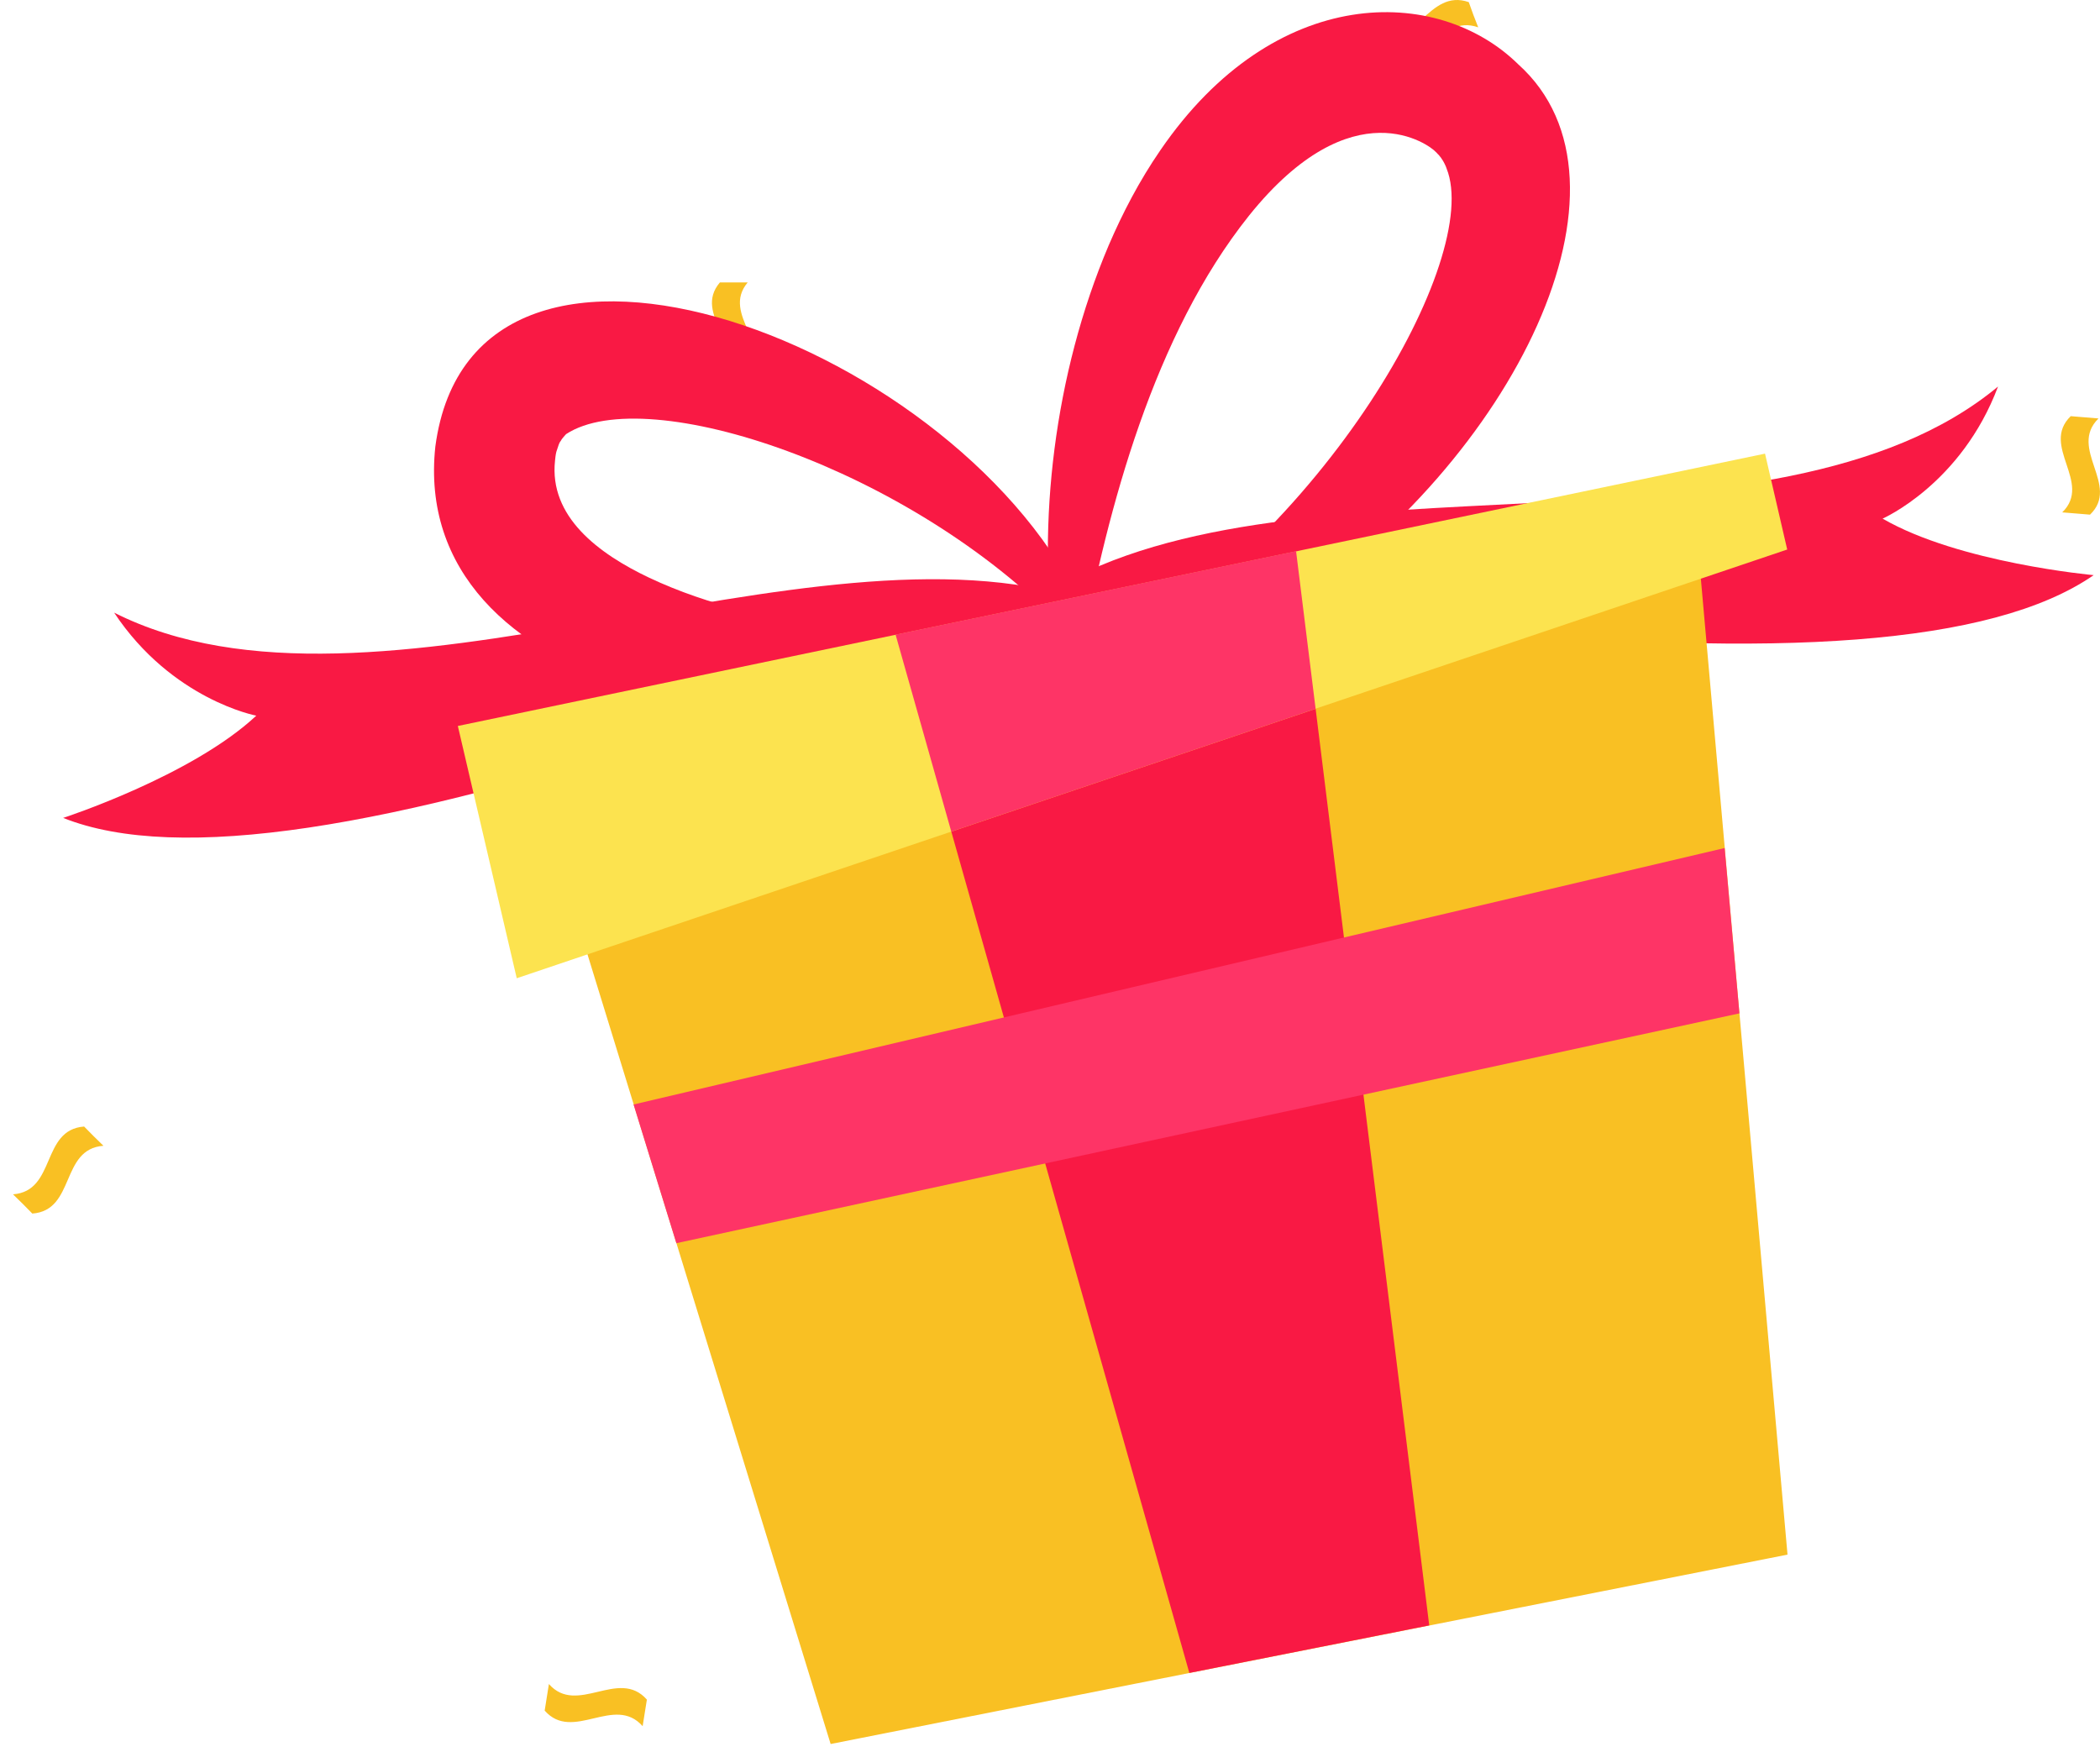 <svg width="133" height="111" viewBox="0 0 133 111" fill="none" xmlns="http://www.w3.org/2000/svg">
<path d="M87.117 2.253C87.326 2.775 87.535 3.326 87.714 3.849C90.279 4.748 91.055 0.831 93.62 1.731C93.411 1.209 93.202 0.657 93.023 0.135C90.458 -0.764 89.683 3.152 87.117 2.253Z" fill="#F9C023"/>
<path d="M77.369 53.401C76.773 53.372 76.206 53.372 75.609 53.343C73.79 55.345 77.25 57.492 75.43 59.464C76.027 59.493 76.594 59.493 77.19 59.522C78.98 57.52 75.52 55.374 77.369 53.401Z" fill="#F9C023"/>
<path d="M132.905 26.506C132.309 26.448 131.742 26.419 131.145 26.361C129.206 28.247 132.547 30.568 130.608 32.454C131.205 32.512 131.772 32.541 132.368 32.599C134.307 30.742 130.966 28.421 132.905 26.506Z" fill="#F9C023"/>
<path d="M0.824 75.651C1.242 76.057 1.659 76.463 2.047 76.87C4.792 76.667 3.807 72.779 6.551 72.576C6.134 72.17 5.716 71.764 5.328 71.357C2.584 71.561 3.569 75.448 0.824 75.651Z" fill="#F9C023"/>
<path d="M47.354 17.889C46.758 17.889 46.191 17.889 45.594 17.889C43.835 19.948 47.384 21.95 45.624 24.01C46.221 24.01 46.788 24.01 47.384 24.01C49.144 21.979 45.624 19.948 47.354 17.889Z" fill="#F9C023"/>
<path d="M34.764 106.67C34.675 107.221 34.586 107.801 34.496 108.353C36.286 110.383 38.911 107.308 40.701 109.339C40.79 108.788 40.88 108.208 40.969 107.656C39.179 105.625 36.554 108.701 34.764 106.67Z" fill="#F9C023"/>
<path d="M27.572 28.283C25.882 43.961 50.06 48.997 66.909 41.936L66.54 40.246C58.425 40.497 48.571 40.112 41.125 36.599C37.879 35.059 34.767 32.717 35.152 29.17C35.169 29.019 35.185 28.819 35.235 28.618C35.486 27.815 35.47 28.049 35.57 27.831C35.62 27.781 35.654 27.714 35.704 27.664C35.737 27.614 35.804 27.564 35.855 27.497C40.974 24.151 57.639 29.655 67.293 39.694L68.699 38.757C61.153 21.825 29.998 10.029 27.572 28.283Z" fill="#F91944"/>
<path d="M96.154 4.072C91.051 -0.947 80.727 -1.064 73.482 9.527C72.16 11.451 71.106 13.475 70.22 15.533C66.74 23.732 65.685 33.236 66.773 41.099L68.496 41.133C70.169 32.165 73.081 21.205 79.104 13.659C85.697 5.444 90.599 9.242 90.917 9.61C91 9.677 91.051 9.761 91.134 9.828C91.184 9.912 91.268 9.978 91.318 10.079C91.402 10.179 91.586 10.547 91.62 10.681C93.862 16.286 84.007 33.988 69.032 42.271L69.601 43.86C73.834 42.99 77.883 41.049 81.514 38.657C95.869 29.119 104.52 11.585 96.154 4.072Z" fill="#F91944"/>
<path d="M7.229 38.807C10.893 44.328 16.231 45.332 16.231 45.332C12.132 49.164 4 51.808 4 51.808C11.295 54.719 24.864 52.427 43.888 46.136C62.896 39.844 69.07 40.279 69.07 40.279C68.668 38.874 68.534 37.987 68.534 37.987C51.317 32.416 23.643 47.089 7.229 38.807Z" fill="#F91944"/>
<path d="M126.542 24.484C112.387 36.23 82.136 28.098 66.609 37.368C66.609 37.368 66.676 38.255 66.609 39.727C66.609 39.727 72.516 37.92 92.46 39.811C112.404 41.701 126.141 40.898 132.599 36.431C132.599 36.431 124.083 35.661 119.231 32.85C119.231 32.85 124.217 30.675 126.542 24.484Z" fill="#F91944"/>
<path d="M34.922 53.029L52.607 110.469L113.209 98.472L107.671 36.097L34.922 53.029Z" fill="#F9C023"/>
<path d="M28.996 45.985L32.727 61.964L113.19 34.808L111.785 28.734L28.996 45.985Z" fill="#FCE34F"/>
<path d="M60.25 52.678L75.325 105.968L90.518 102.956L83.323 44.898L60.25 52.678Z" fill="#F91944"/>
<path d="M56.719 40.196L60.249 52.678L83.322 44.898L82.084 34.909L56.719 40.196Z" fill="#FE3466"/>
<path d="M40.125 69.961L42.836 78.746L110.164 64.189L109.227 53.715L40.125 69.961Z" fill="#FE3466"/>
</svg>
